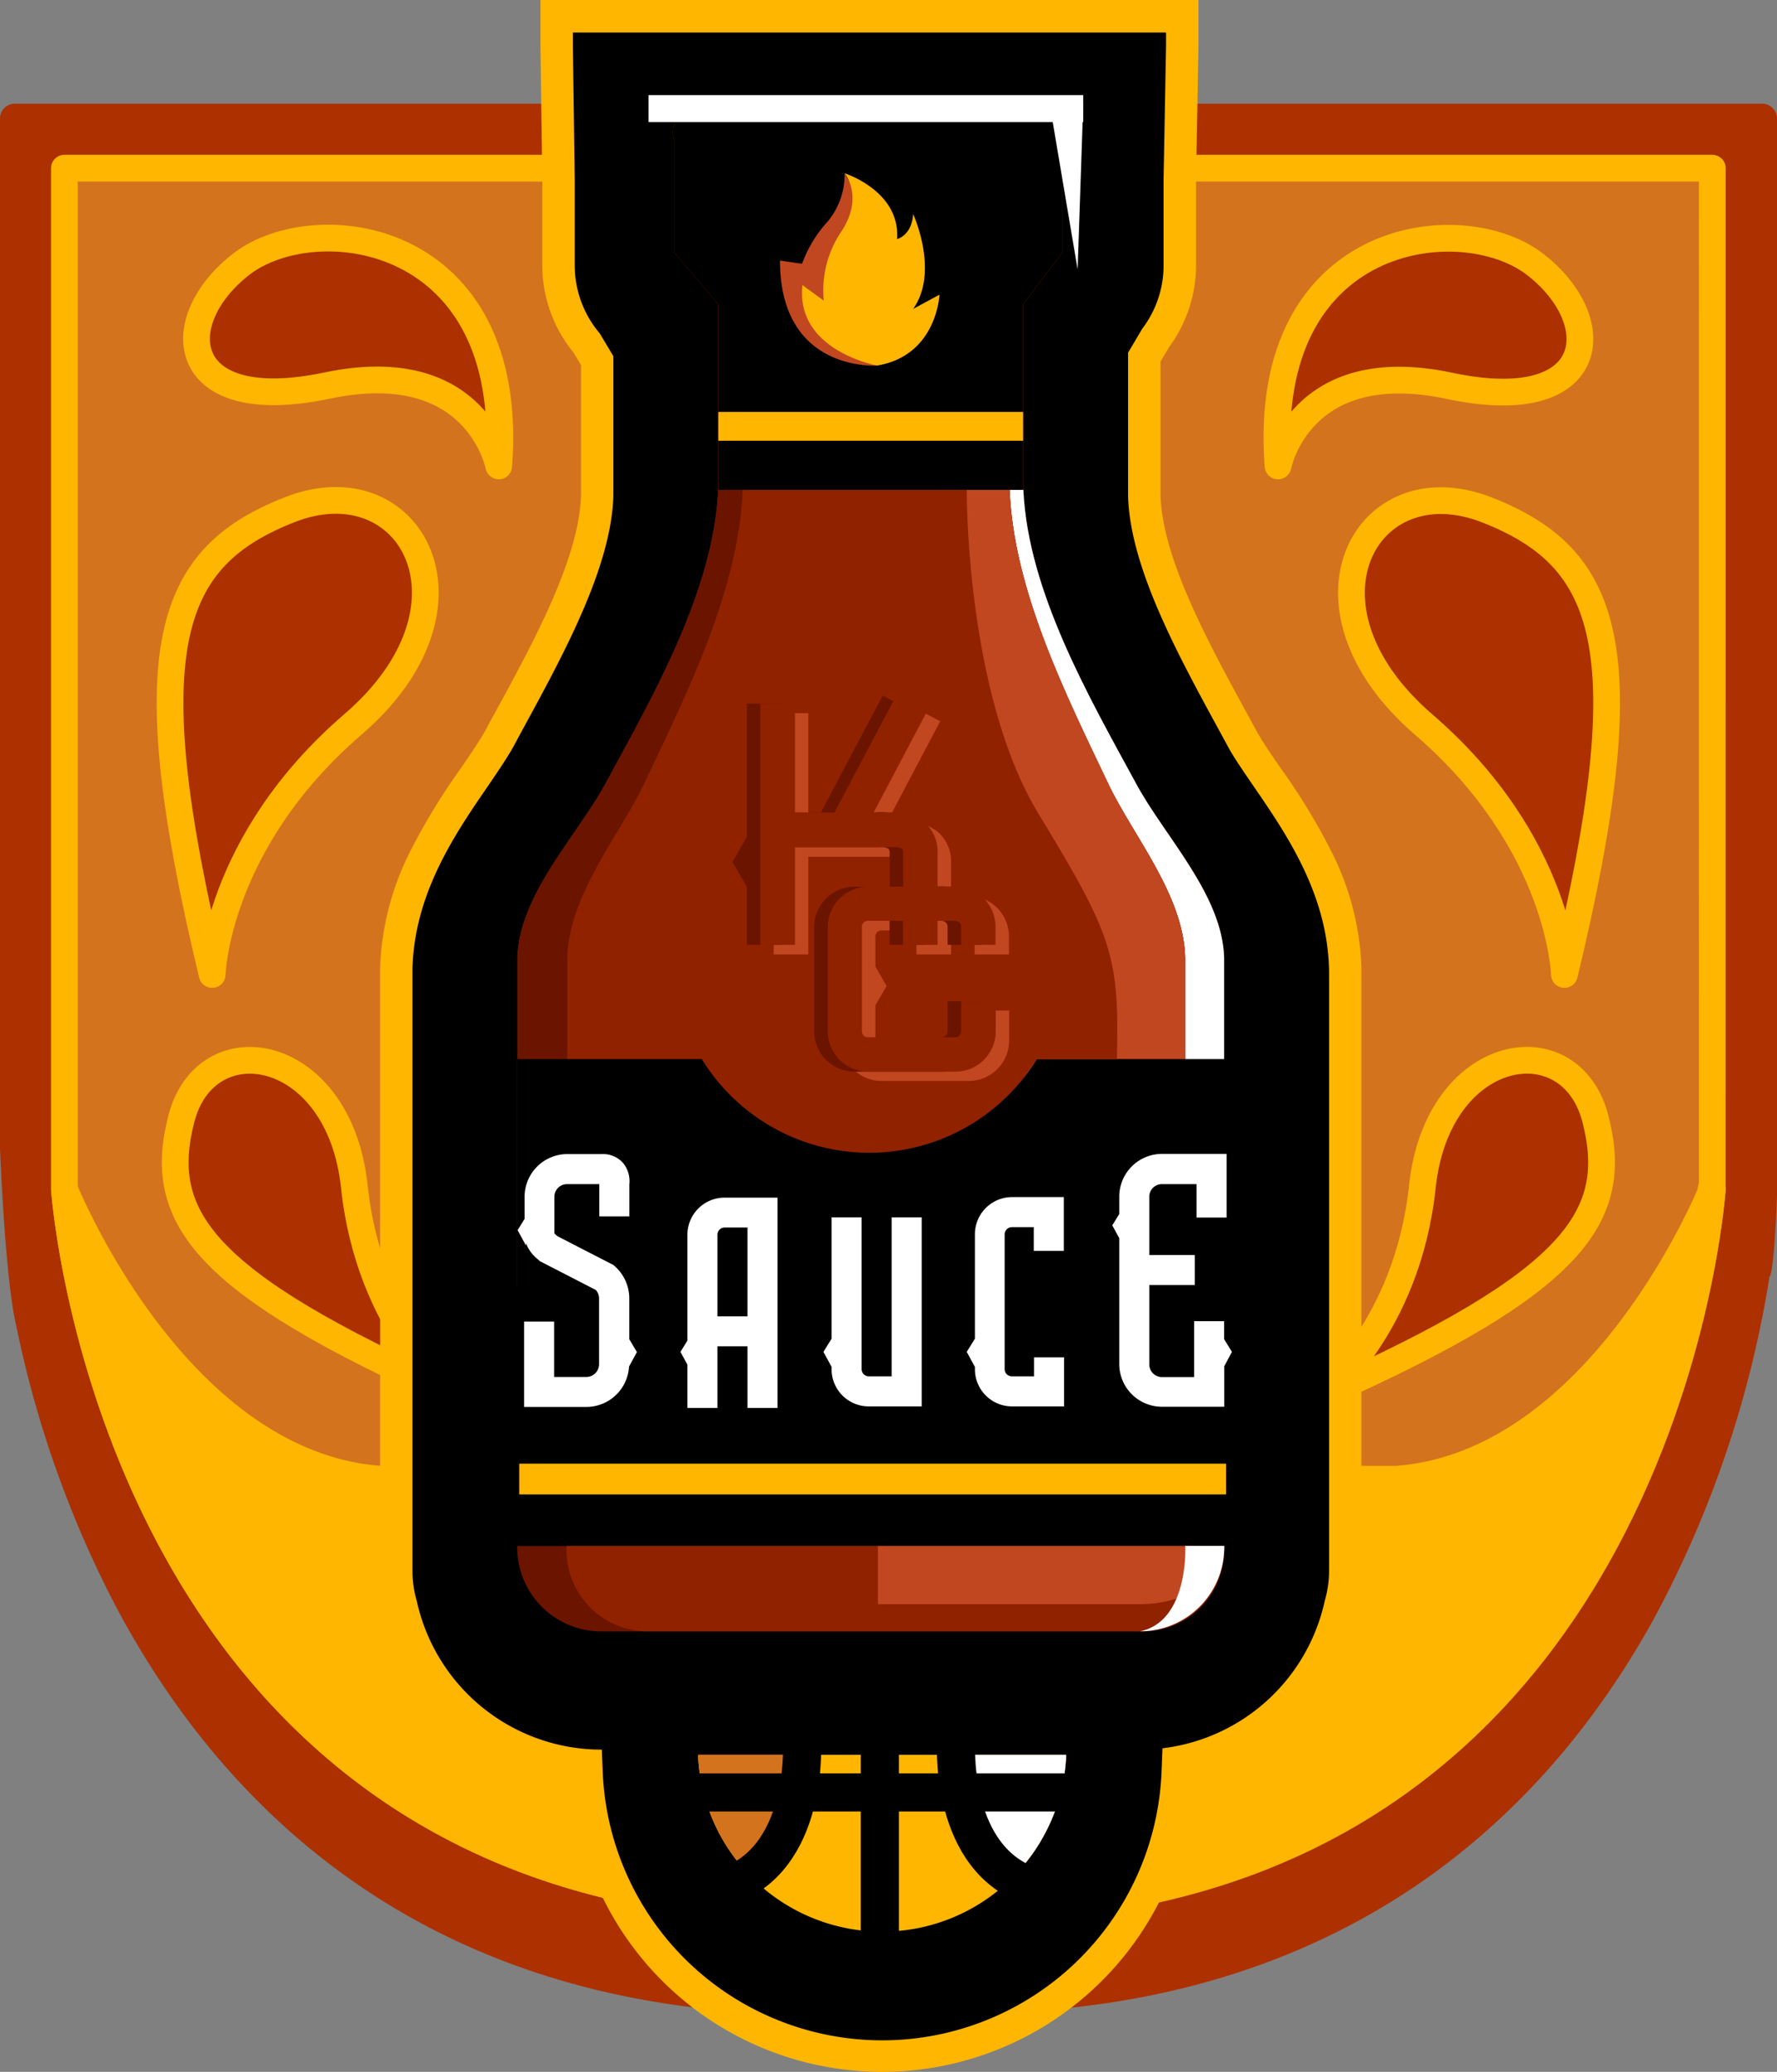 <svg xmlns="http://www.w3.org/2000/svg" id="Layer_1" data-name="Layer 1" version="1.1" width="295.83" height="344.796"><rect width="100%" height="100%" fill="#808080" stroke="none"/><defs id="defs4"><style id="style2">.cls-1{fill:#912200}.cls-2,.cls-7{fill:#ffb600}.cls-10{fill:#fff}.cls-12{stroke-miterlimit:10}.cls-8{fill:#ad3000}.cls-7,.cls-8{stroke:#ffb600;stroke-linecap:round;stroke-linejoin:round;stroke-width:4.45px}.cls-9{fill:#6b1400}.cls-11{fill:#c14721}.cls-12{fill:none;stroke:#000;stroke-width:6.35px}</style></defs><path d="M293.36 17.26H2.44A2.46 2.46 0 0 0 0 19.75v171.42c.4 9.12 1.12 20.67 2.3 27.5.16.81.33 1.64.51 2.5.08.35.16.69.22 1a177.49 177.49 0 0 0 16.17 45c10.09 19.09 23.32 34.48 39.34 45.74 17.62 12.39 38.56 19.69 62.27 21.71a2.41 2.41 0 0 0 1.57.58h49.44a2.38 2.38 0 0 0 1.63-.64c23.52-1.77 44.37-8.68 62-20.56 16.17-10.91 29.6-25.94 39.92-44.68a178.49 178.49 0 0 0 19.21-56.86c.74-.43 1.25-12.71 1.25-13.64V19.75a2.47 2.47 0 0 0-2.47-2.49z" id="path142" style="fill:#ad3000"/><path d="M285.06 27.99H10.72v169.89c.33 4.31 10 118 121.54 119.62v.19h32.85v0c112.14-2.77 119.94-119.71 119.94-119.71l-.2-.05h.2z" id="path144" style="fill:#d4731d;stroke:#ffb600;stroke-width:4.45px;stroke-linecap:round;stroke-linejoin:round"/><path class="cls-7" d="M10.73 197.88c.33 4.31 10 118 121.54 119.62v.19h32.85v0a145.56 145.56 0 0 0 20.9-2v-69.52H63.25c-34.21-2.59-52.52-48.29-52.52-48.29z" id="path146" style="fill:#ffb600;stroke:#ffb600;stroke-width:4.45px;stroke-linecap:round;stroke-linejoin:round"/><path class="cls-8" d="M35.32 162.17s.56-21.93 23.45-41.63c22.89-19.7 9.58-43.61-10.53-35.72-20.11 7.89-26.09 22.69-12.92 77.35z" id="path148" style="fill:#ad3000;stroke:#ffb600;stroke-width:4.45px;stroke-linecap:round;stroke-linejoin:round"/><path class="cls-8" d="M83.03 77.54S79.49 58.9 54.44 64.17c-25.05 5.27-26.48-10.84-14.2-20.26 12.28-9.42 45.73-5.46 42.79 33.63z" id="path150" style="fill:#ad3000;stroke:#ffb600;stroke-width:4.45px;stroke-linecap:round;stroke-linejoin:round"/><path class="cls-8" d="M75.89 232.24s-14.4-11.17-16.9-34.76c-2.5-23.59-24.71-27.31-28.81-11.25-4.1 16.06 2.98 26.99 45.71 46.01z" id="path152" style="fill:#ad3000;stroke:#ffb600;stroke-width:4.45px;stroke-linecap:round;stroke-linejoin:round"/><path class="cls-8" d="M247.54 84.86c-20.11-7.89-33.41 16-10.53 35.72 22.88 19.72 23.43 41.59 23.43 41.59 13.19-54.66 7.21-69.42-12.9-77.31z" id="path154" style="fill:#ad3000;stroke:#ffb600;stroke-width:4.45px;stroke-linecap:round;stroke-linejoin:round"/><path class="cls-8" d="M255.5 43.95c12.29 9.42 10.81 25.57-14.19 20.26-25-5.31-28.55 13.33-28.55 13.33-2.95-39.09 30.46-43.01 42.74-33.59z" id="path156" style="fill:#ad3000;stroke:#ffb600;stroke-width:4.45px;stroke-linecap:round;stroke-linejoin:round"/><path class="cls-8" d="M265.61 186.23c-4.11-16.08-26.32-12.34-28.82 11.25s-16.9 34.76-16.9 34.76c42.74-19.02 49.82-29.93 45.72-46.01z" id="path158" style="fill:#ad3000;stroke:#ffb600;stroke-width:4.45px;stroke-linecap:round;stroke-linejoin:round"/><path class="cls-7" d="M285.05 197.88c-.33 4.31-10 118-121.53 119.62v.19h-32.86v0a145.55 145.55 0 0 1-20.89-2v-69.52h122.76c34.21-2.59 52.52-48.29 52.52-48.29z" id="path160" style="fill:#ffb600;stroke:#ffb600;stroke-width:4.45px;stroke-linecap:round;stroke-linejoin:round"/><path class="cls-2" d="M226.65 160.99a46.19 46.19 0 0 0-4.9-19.08 106.28 106.28 0 0 0-8.62-14.18c-1.58-2.29-3.07-4.46-3.9-6l-1.22-2.24-.32-.58c-6.62-12.13-14.12-25.88-14.49-36.38V60.17l1.46-2.45a23 23 0 0 0 4.45-13.55v-14.3l.41-22.2V0H89.97v7.59l.31 22.26v14.32a22.94 22.94 0 0 0 5.16 14.45l1.29 2.15v21.74c-.37 10.53-7.87 24.28-14.49 36.41l-.11.19-1.43 2.63c-.83 1.52-2.32 3.69-3.9 6a107.28 107.28 0 0 0-8.62 14.16 46.43 46.43 0 0 0-4.9 19.09v100.43a22.84 22.84 0 0 0 .87 6.25 36.86 36.86 0 0 0 31 28.56 51.79 51.79 0 0 0 103.42-.74 36.83 36.83 0 0 0 27.19-27.77 23 23 0 0 0 .88-6.3v-99.81c.02-.2.02-.44.01-.62z" id="path162" style="fill:#ffb600"/><path d="M221.25 161.17c-.34-12.53-7.12-22.41-12.57-30.35-1.66-2.42-3.23-4.7-4.2-6.48l-1.53-2.81c-6.92-12.69-14.77-27.06-15.15-38.88V58.69l2.37-4a17.42 17.42 0 0 0 3.54-10.52V29.82l.41-22.23V5.41H95.37v2.18l.31 22.23v14.35a17.5 17.5 0 0 0 4.16 11.31l2.27 3.79v23.34c-.38 11.82-8.23 26.19-15.15 38.88l-1.52 2.82c-1 1.78-2.54 4.06-4.19 6.48-5.46 7.94-12.24 17.82-12.58 30.35v100.28a17.57 17.57 0 0 0 .71 5 31.47 31.47 0 0 0 30.72 24.75h89.71a31.47 31.47 0 0 0 30.74-24.8 17.57 17.57 0 0 0 .71-5v-99.76c0-.15 0-.31-.01-.44z" id="path164"/><path d="M146.86 339.55a46.57 46.57 0 0 1-46.52-44.65l-.67-16.52h94.37l-.67 16.52a46.55 46.55 0 0 1-46.51 44.65z" id="path166"/><path class="cls-1" d="M189.13 130.43c-8-14.74-18.36-32.64-18.8-49.79v-30l6.54-8.65V23.27s1.88-6.74-8.24-6.74h-46.19c-12.55 0-10.23 6.74-10.23 6.74v18.69l7.38 8.68v30c-.44 17.15-10.8 35-18.8 49.79-.44.81-.93 1.63-1.44 2.46-2.76 4.44-6.42 9.15-9.19 14.08a37.81 37.81 0 0 0-2.64 5.64 21.46 21.46 0 0 0-1.39 6.78v54.78h117.66v-54.78c-.28-10.49-9.95-20.3-14.66-28.96z" id="path168" style="fill:#912200"/><path class="cls-9" d="M189.13 130.43c-8-14.74-18.36-32.64-18.8-49.79v-30l6.54-8.65V23.27s1.88-6.74-8.24-6.74h-46.19c-12.55 0-10.23 6.74-10.23 6.74v18.69l7.38 8.68v30c-.44 17.15-10.8 35-18.8 49.79-.44.81-.93 1.63-1.44 2.46-2.76 4.44-6.42 9.15-9.19 14.08a37.81 37.81 0 0 0-2.64 5.64 21.46 21.46 0 0 0-1.39 6.78v54.78h60l26.46-38c8.43-9.23-2.28-31.11-2.28-31.11-13.93-19.62-14.57-63.62-14.57-63.62l12.29-2.67v1.79c.38 17.15 9.44 35 16.44 49.79 4.11 8.66 12.57 18.47 12.81 29v54.82h6.49v-54.78c-.26-10.49-9.93-20.3-14.64-28.96z" id="path170" style="fill:#6b1400"/><path class="cls-10" d="M170.37 81.52h-2.29c.66 16.88 9.53 34.42 16.41 48.91 4.11 8.66 12.57 18.47 12.81 29v54.74h6.49v-54.78c-.28-10.49-10-20.3-14.66-29-7.86-14.45-18-31.99-18.76-48.87z" id="path172" style="fill:#fff"/><path class="cls-1" d="M184.49 130.43c-7-14.74-16.06-32.64-16.44-49.79v-30l5.72-8.65V23.27s1.63-6.74-7.21-6.74h-40.4c-11 0-8.94 6.74-8.94 6.74v18.69l6.45 8.68v30c-.38 17.15-9.44 35-16.44 49.79-.38.81-.81 1.63-1.26 2.46-2.41 4.44-5.61 9.15-8 14.08a41.34 41.34 0 0 0-2.32 5.64 24.73 24.73 0 0 0-1.21 6.78v54.78H197.3v-54.78c-.24-10.49-8.7-20.3-12.81-28.96z" id="path174" style="fill:#912200"/><path class="cls-11" d="M197.3 159.39c-.24-10.49-8.7-20.3-12.81-29-7-14.74-16.06-32.64-16.44-49.79v-1.79l-12.29 2.67s.64 44 14.57 63.62c0 0 10.71 21.88 2.28 31.11l-26.46 38h51.15z" id="path176" style="fill:#c14721"/><path d="M172.61 176.25a32.74 32.74 0 0 1-55.78 0H86.12v81h118v-81z" id="path178"/><path class="cls-9" d="M86.12 257.29h117.67v.21a14 14 0 0 1-14 14H100.1a14 14 0 0 1-14-14v-.21z" id="path180" style="fill:#6b1400"/><path class="cls-1" d="M94.31 257.29h109.48v.71a13.48 13.48 0 0 1-13.48 13.48H107.8A13.48 13.48 0 0 1 94.32 258v-.71z" id="path182" style="fill:#912200"/><path d="M168.63 16.53h-46.19c-12.55 0-10.23 6.74-10.23 6.74v18.69l7.38 8.68v30.88h50.75V50.61l6.54-8.65V23.27s1.87-6.74-8.25-6.74z" id="path184"/><path class="cls-2" id="rect186" style="fill:#ffb600" d="M119.58 68.55h50.75v4.8h-50.75z"/><path class="cls-2" id="rect188" style="fill:#ffb600" d="M86.44 243.58h117.67v5.12H86.44z"/><path class="cls-11" d="M146.15 266.96h43.66c7.72 0 14-4.26 14-9.52v-.15h-57.66z" id="path190" style="fill:#c14721"/><path class="cls-10" d="M189.81 271.48a14 14 0 0 0 14-14v-.21h-6.49s.64 12.51-7.51 14.21z" id="path192" style="fill:#fff"/><path class="cls-2" d="M177.5 292.03a30.67 30.67 0 0 1-61.29 0z" id="path194" style="fill:#ffb600"/><path d="M116.21 292.03h17.3c.24 4.71-1 12.2-9.12 19.62a30.6 30.6 0 0 1-8.18-19.62z" id="path196" style="fill:#d4731d"/><path class="cls-10" d="M177.5 292.03h-17.3c-.24 4.71 1 12.2 9.12 19.62a30.5 30.5 0 0 0 8.18-19.62z" id="path198" style="fill:#fff"/><path class="cls-12" d="M133.5 289.4s1.35 18.86-11.52 24.14" id="path200" style="fill:none;stroke:#000;stroke-width:6.35px;stroke-miterlimit:10"/><path class="cls-12" d="M159.18 289.4s-1.35 18.86 11.52 24.14" id="path202" style="fill:none;stroke:#000;stroke-width:6.35px;stroke-miterlimit:10"/><path class="cls-12" id="line204" style="fill:none;stroke:#000;stroke-width:6.35px;stroke-miterlimit:10" d="M146.47 287.16v43.58"/><path class="cls-12" id="line206" style="fill:none;stroke:#000;stroke-width:6.35px;stroke-miterlimit:10" d="M108.35 298.29h72.76"/><path class="cls-10" id="rect208" style="fill:#fff" d="M107.97 15.83h72.36v4.48h-72.36z"/><path class="cls-10" id="polyline210" style="fill:#fff" transform="translate(-107.56 -262.83)" d="m282.6 281.87 4.36 25.8.93-27.41"/><path class="cls-10" d="M114.44 205.47v17.63l-1.16 1.88 1.16 2.13v7.2h5v-10.26h5v10.26h5v-35h-8.79a6.18 6.18 0 0 0-6.21 6.16zm10 13.59h-5v-13.59a1.2 1.2 0 0 1 1.18-1.19h3.82z" id="path212" style="fill:#fff"/><path class="cls-10" d="M148.44 229.05h-3.79a1.2 1.2 0 0 1-1.21-1.18v-25.28h-5v20.19l-1.36 2.2 1.36 2.5v.39a6.18 6.18 0 0 0 6.18 6.18h8.82v-31.46h-5z" id="path214" style="fill:#fff"/><path class="cls-10" d="M162.3 205.41v17.37l-1.36 2.2 1.36 2.5v.39a6.18 6.18 0 0 0 6.18 6.18h8.66v-8.17h-5v3.17h-3.7a1.2 1.2 0 0 1-1.19-1.18v-22.46a1.21 1.21 0 0 1 1.19-1.19h3.66v3.95h5v-8.95h-8.66a6.19 6.19 0 0 0-6.14 6.19z" id="path216" style="fill:#fff"/><path class="cls-10" d="m205.09 224.98-1.3-2.11v-3h-5v9.3h-5.35a2.11 2.11 0 0 1-2.11-2.12v-13.19h7.57v-5h-7.57v-9.69a2.1 2.1 0 0 1 2.11-2.11h5.76v5.56h5v-10.59h-10.76a7.12 7.12 0 0 0-7.11 7.11v2.9l-1.16 1.88 1.16 2.13V227a7.12 7.12 0 0 0 7.11 7.11h10.37v-6.74z" id="path218" style="fill:#fff"/><path class="cls-10" d="M104.76 222.87v-6.81a7.14 7.14 0 0 0-2.43-5.35l-.23-.2-9.33-4.8c-.19-.18-.4-.36-.48-.46a.62.62 0 0 1 0-.16v-5.92a2.11 2.11 0 0 1 2.11-2.11h5.37v5.37h5v-5.34a4.8 4.8 0 0 0-1-3.5 4.48 4.48 0 0 0-3.59-1.53h-5.74a7.12 7.12 0 0 0-7.11 7.11v3.67l-1.16 1.88 1.39 2.56v-.4a6.15 6.15 0 0 0 2 2.71l.35.31 9.27 4.77a2.09 2.09 0 0 1 .55 1.42v10.94a2.12 2.12 0 0 1-2.11 2.12h-5.37v-9.22h-5v14.21h10.37a7.12 7.12 0 0 0 7.1-6.72l1.31-2.41z" id="path220" style="fill:#fff"/><path class="cls-1" d="M160.94 81.52s-.24 33.9 12 54 13.43 23.6 13 40.75h-13.33l-24-59.55 2.65-28.59-2.65-6.59" id="path222" style="fill:#912200"/><path class="cls-11" d="M167.97 158.84v-3a6.73 6.73 0 0 0-6.72-6.72h-2.92v-5.47a6.54 6.54 0 0 0-2.2-5.21 8.18 8.18 0 0 0-6-1.62h-2.47l8.86-16.78-5.08-2.69-10.29 19.47h-6.58v-18.13h-5.76v40.15h5.76v-16.26h16.21a2.77 2.77 0 0 1 1.63.26 1.3 1.3 0 0 1 .19.84v5.49h-5.84a6.73 6.73 0 0 0-6.72 6.72v17.28a6.72 6.72 0 0 0 6.72 6.72h14.52a6.73 6.73 0 0 0 6.72-6.72v-5h-5.76v5a1 1 0 0 1-1 1h-14.51a1 1 0 0 1-1-1v-17.33a1 1 0 0 1 1-1h5.84v4h5.76v-4h2.92a1 1 0 0 1 1 1v3z" id="path224" style="fill:#c14721"/><path class="cls-9" d="M163.49 157.24v-3a6.74 6.74 0 0 0-6.73-6.72h-2.91v-5.47a6.54 6.54 0 0 0-2.2-5.21 8.18 8.18 0 0 0-6-1.62h-2.47l8.86-16.78-5.09-2.69-10.29 19.47h-6.58v-18.13h-5.76v40.15h5.76v-16.26h16.21a2.85 2.85 0 0 1 1.63.27 1.3 1.3 0 0 1 .19.84v5.47h-5.84a6.74 6.74 0 0 0-6.73 6.72v17.35a6.73 6.73 0 0 0 6.73 6.72h14.51a6.73 6.73 0 0 0 6.73-6.72v-5h-5.76v5a1 1 0 0 1-1 1h-14.5a1 1 0 0 1-1-1v-17.39a1 1 0 0 1 1-1h5.84v4h5.76v-4h2.91a1 1 0 0 1 1 1v3z" id="path226" style="fill:#6b1400"/><path class="cls-1" d="M165.73 157.24v-3a6.73 6.73 0 0 0-6.72-6.72h-2.92v-5.47a6.54 6.54 0 0 0-2.2-5.21 8.18 8.18 0 0 0-6-1.62h-2.45l8.86-16.78-5.09-2.69-10.29 19.47h-6.58v-18.13h-5.76v40.15h5.76v-16.26h16.21a2.85 2.85 0 0 1 1.63.27 1.3 1.3 0 0 1 .19.84v5.47h-5.84a6.73 6.73 0 0 0-6.72 6.72v17.35a6.72 6.72 0 0 0 6.72 6.72h14.52a6.73 6.73 0 0 0 6.72-6.72v-5h-5.76v5a1 1 0 0 1-1 1h-14.52a1 1 0 0 1-1-1v-17.39a1 1 0 0 1 1-1h5.84v4h5.76v-4h2.92a1 1 0 0 1 1 1v3z" id="path228" style="fill:#912200"/><path class="cls-9" id="polyline230" style="fill:#6b1400" transform="translate(-107.56 -262.83)" d="m231.97 401.95-2.48 4.34 2.48 4.22"/><path class="cls-11" id="polyline232" style="fill:#c14721" transform="translate(-107.56 -262.83)" d="m252.67 422.6 2.49 4.33-2.49 4.22"/><path class="cls-11" d="M146.03 60.83s-16.18 1.21-16.18-17.47l3.67.54a21.41 21.41 0 0 1 3.75-6.45 12.2 12.2 0 0 0 3.34-8.61l6.69 11.63 2.06 10" id="path234" style="fill:#c14721"/><path class="cls-2" d="M146.03 60.83s-13.63-2.44-12.44-13.38l3.55 2.58a17.44 17.44 0 0 1 2.92-11.49c3.85-5.82.55-9.7.55-9.7s9.27 2.91 8.74 10.94c0 0 2.43-.55 2.67-4.15 0 0 4.4 9.55 0 15.78l4.38-2.37s-.41 10.13-10.37 11.79z" id="path236" style="fill:#ffb600"/></svg>